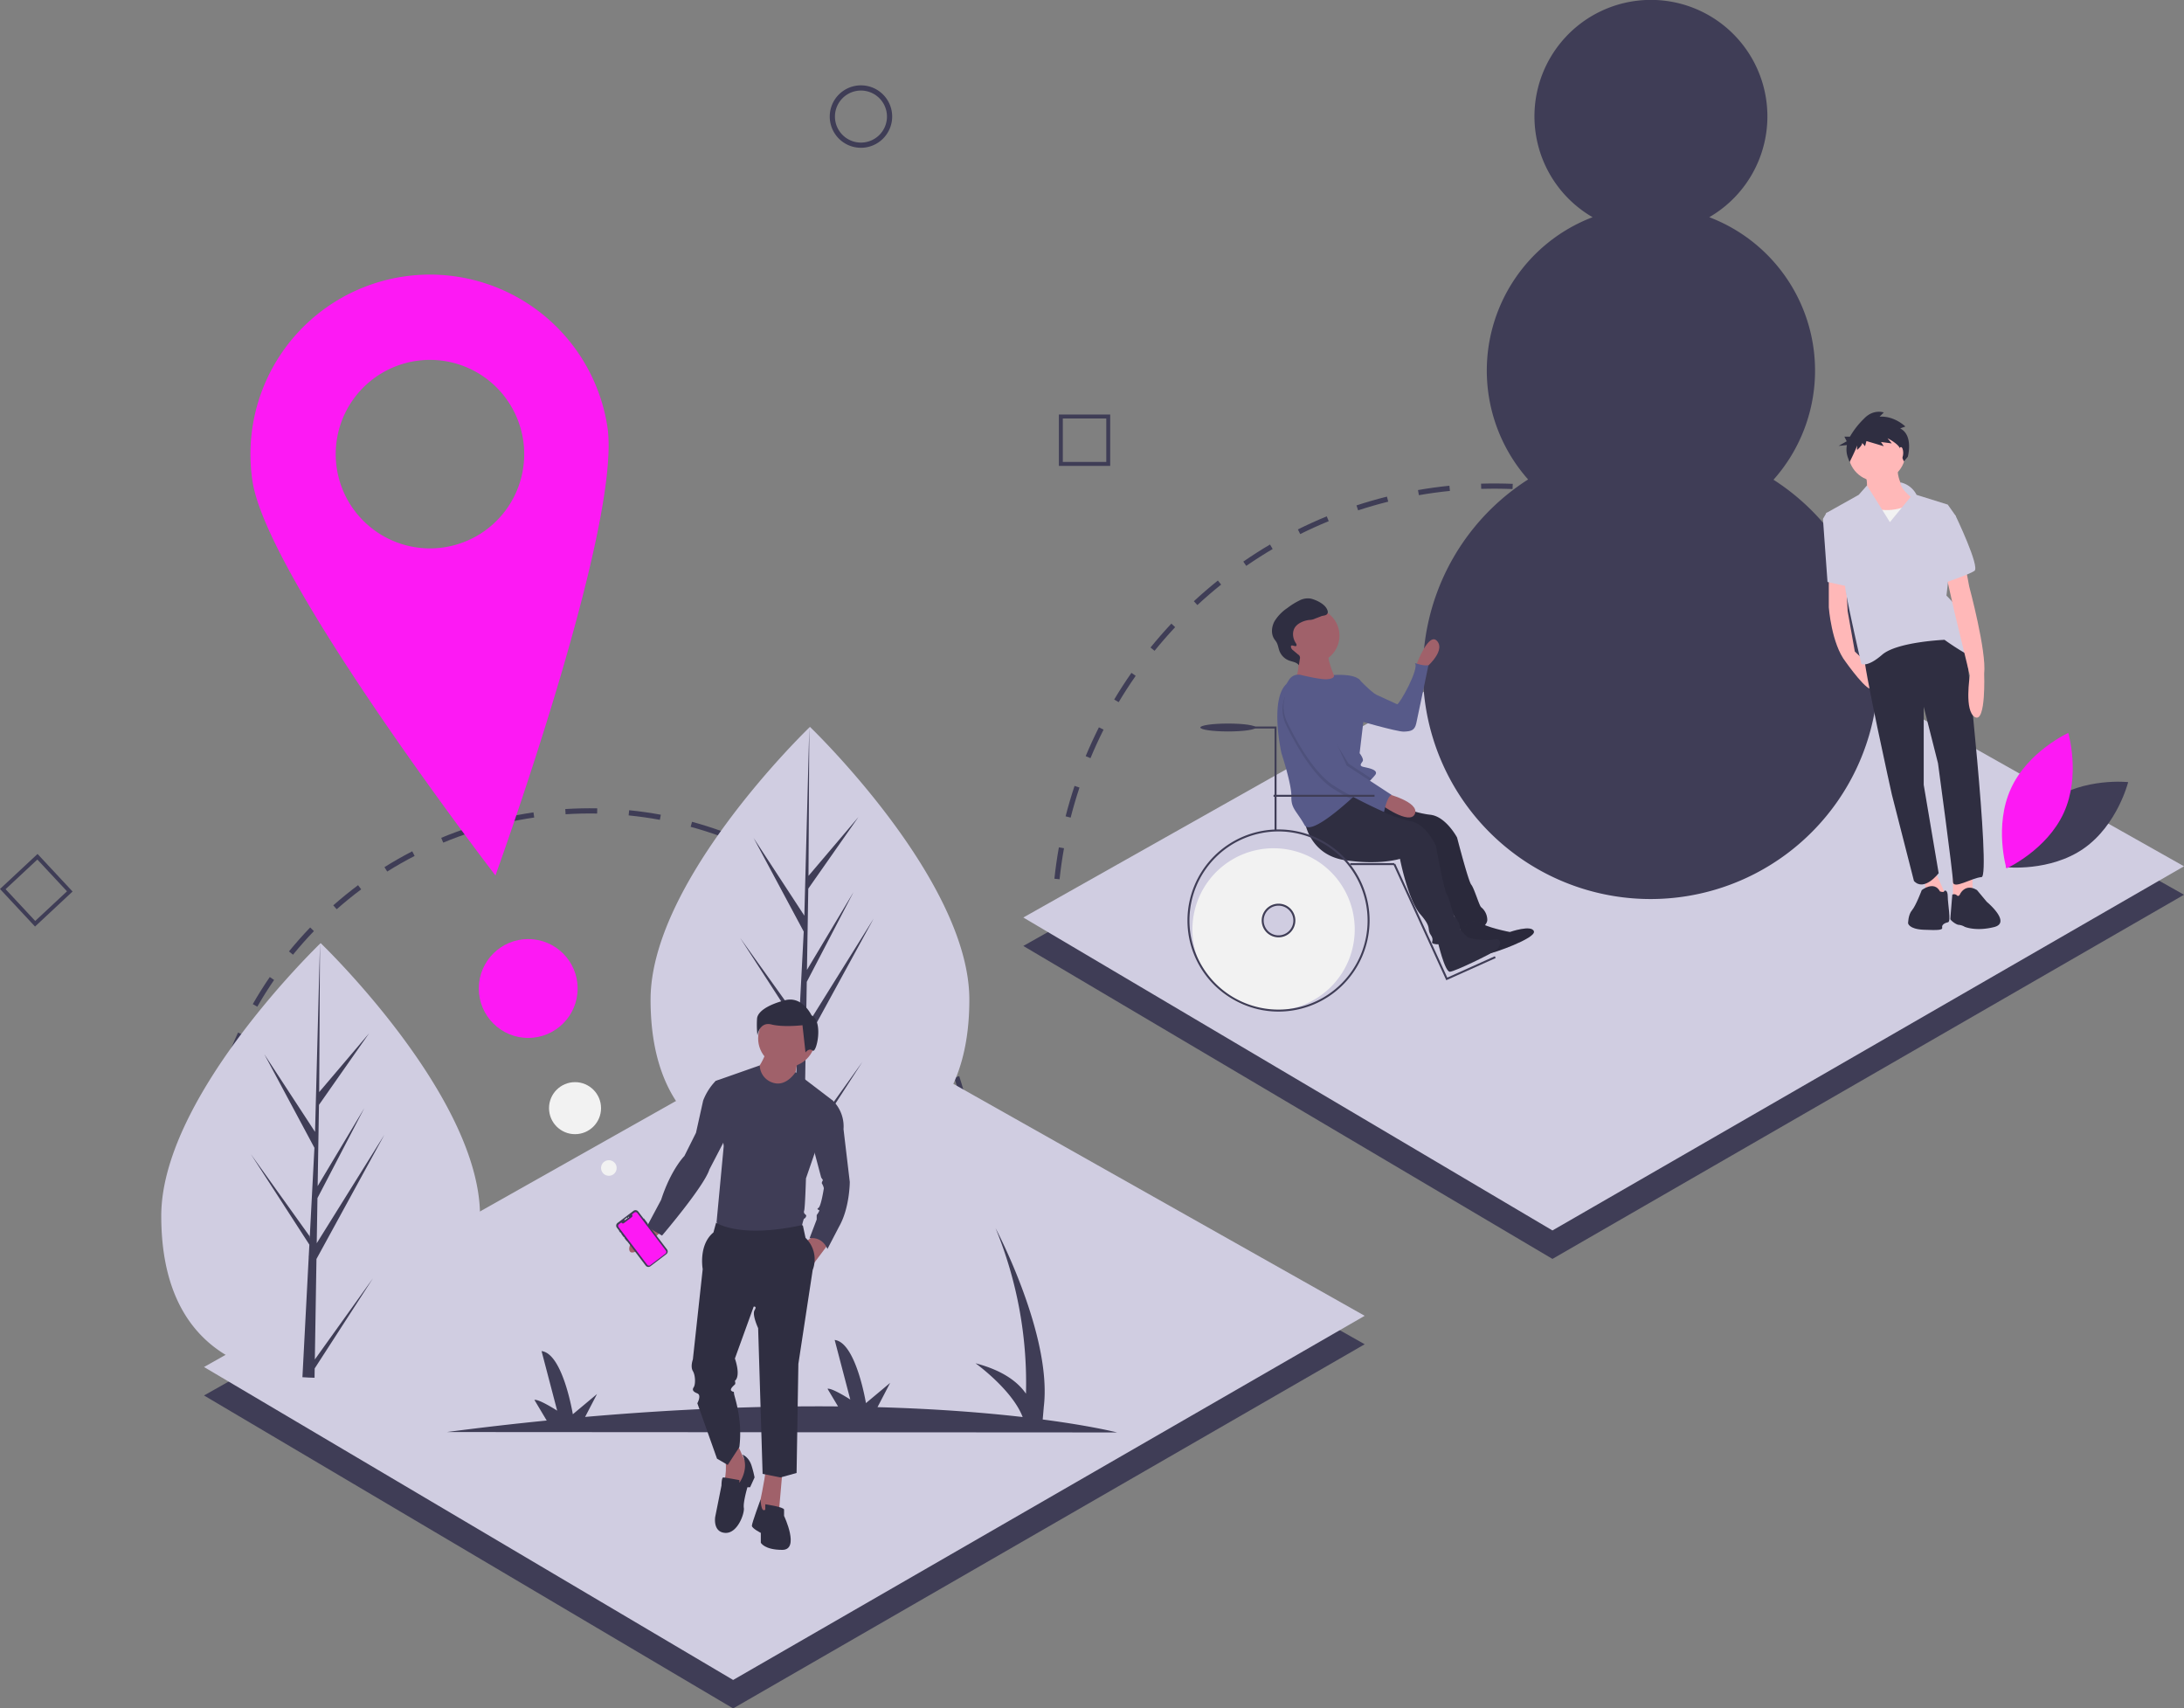 <svg xmlns="http://www.w3.org/2000/svg" id="fec709b7-0651-4207-ba05-3b9f89781df1" data-name="Layer 1" viewBox="0 0 1021.175 798.752" class="injected-svg ClassicGrid__ImageFile-sc-td9pmq-4 fNAcXv grid_media" xmlns:xlink="http://www.w3.org/1999/xlink"><rect x="0" y="0" width="1021.175" height="798.752" fill="#808080" stroke="none"/><title>at_the_park</title><path d="M214.789,711.519c-1.364-2.02-2.705-4.094-3.986-6.164l2.069-1.28c1.264,2.044,2.587,4.09,3.933,6.083Z" transform="translate(-89.413 -50.624)" fill="#3f3d56"></path><path d="M203.469,692.319c-2.256-4.428-4.353-9.002-6.232-13.595l2.251-.922c1.855,4.532,3.923,9.044,6.149,13.412Zm-11.315-27.66c-1.492-4.735-2.804-9.593-3.9-14.437l2.373-.537c1.08,4.779,2.374,9.571,3.846,14.242Zm-6.589-29.148c-.689-4.909-1.184-9.914-1.47-14.879l2.429-.14c.281,4.899.77,9.838,1.45,14.681Zm.708-29.774-2.431-.057c.117-4.972.44-9.991.96-14.918l2.419.255C186.708,595.88,186.389,600.832,186.273,605.738Zm3.098-29.311-2.39-.454c.926-4.878,2.068-9.777,3.394-14.56l2.345.65C191.412,566.782,190.285,571.615,189.371,576.427Zm7.878-28.402-2.282-.842c1.72-4.659,3.658-9.306,5.759-13.81l2.204,1.029C200.857,538.845,198.946,543.428,197.249,548.025Zm333.127-7.519c-1.902-4.509-4.017-8.998-6.29-13.343l2.156-1.127c2.303,4.404,4.448,8.954,6.375,13.524ZM209.72,521.297,207.608,520.09c2.463-4.309,5.139-8.571,7.952-12.669l2.005,1.377C214.789,512.841,212.15,517.046,209.72,521.297Zm306.997-6.912c-2.619-4.137-5.444-8.218-8.397-12.129l1.942-1.466c2.992,3.964,5.855,8.1,8.509,12.293ZM226.41,496.987l-1.886-1.537c3.138-3.85,6.473-7.616,9.914-11.195l1.753,1.685C232.796,489.471,229.505,493.188,226.41,496.987Zm272.548-6.132c-3.263-3.657-6.716-7.222-10.266-10.598l1.676-1.763c3.597,3.421,7.098,7.035,10.404,10.74ZM246.843,475.731l-1.609-1.823c3.722-3.285,7.626-6.457,11.605-9.427l1.455,1.949C254.368,469.361,250.516,472.49,246.843,475.731Zm230.75-5.197c-3.816-3.075-7.806-6.029-11.859-8.78L467.1,459.741c4.108,2.789,8.152,5.782,12.019,8.899Zm-207.127-12.433-1.29-2.062c4.212-2.634,8.581-5.123,12.988-7.398l1.115,2.162C278.932,453.047,274.621,455.503,270.466,458.102Zm182.729-4.124c-4.273-2.412-8.694-4.671-13.139-6.716l1.017-2.21c4.506,2.073,8.986,4.364,13.318,6.807Zm-156.545-9.389-.934-2.246c4.584-1.904,9.302-3.639,14.024-5.155l.744,2.316C305.826,441,301.171,442.711,296.649,444.589Zm129.756-2.934c-4.604-1.671-9.337-3.17-14.067-4.455l.638-2.347c4.795,1.302,9.593,2.821,14.26,4.515Zm-101.704-6.075-.549-2.369c4.83-1.12,9.774-2.052,14.691-2.77l.352,2.407C334.344,433.556,329.467,434.476,324.701,435.58Zm73.249-1.652c-4.808-.886-9.722-1.583-14.606-2.071l.242-2.421c4.95.495,9.931,1.201,14.804,2.1Zm-44.085-2.61-.153-2.428c4.947-.312,9.992-.423,14.949-.334l-.044,2.432C363.722,430.899,358.748,431.01,353.865,431.318Z" transform="translate(-89.413 -50.624)" fill="#3f3d56"></path><path d="M537.702,561.436c-.651-2.315-1.359-4.648-2.105-6.935l2.312-.754c.755,2.318,1.473,4.684,2.133,7.03Z" transform="translate(-89.413 -50.624)" fill="#3f3d56"></path><path d="M583.68,483.597h-2.432c0-2.434.043-4.904.128-7.34l2.431.084C583.723,478.75,583.68,481.191,583.68,483.597Z" transform="translate(-89.413 -50.624)" fill="#3f3d56"></path><path d="M584.838,461.715l-2.419-.258c.521-4.899,1.226-9.837,2.096-14.678l2.394.43C586.049,451.993,585.353,456.873,584.838,461.715Zm5.178-28.826-2.356-.601c1.217-4.774,2.625-9.56,4.182-14.227l2.308.77C592.61,423.442,591.22,428.172,590.016,432.889ZM977.944,407.226c-1.818-4.514-3.824-9.018-5.962-13.385l2.185-1.069c2.163,4.419,4.193,8.977,6.034,13.545Zm-378.653-2.132-2.246-.935c1.891-4.545,3.974-9.083,6.192-13.487l2.172,1.094C603.218,396.119,601.159,400.602,599.29,405.094Zm365.781-24.176c-2.446-4.203-5.075-8.374-7.818-12.396l2.01-1.371c2.776,4.07,5.436,8.29,7.91,12.543Zm-352.603-2.003-2.089-1.247c2.521-4.223,5.232-8.415,8.056-12.457l1.994,1.393C617.639,370.598,614.96,374.74,612.469,378.915Zm336.101-22.198c-3.025-3.818-6.222-7.572-9.504-11.157l1.793-1.643c3.321,3.628,6.557,7.426,9.618,11.289Zm-319.318-1.822-1.89-1.532c3.103-3.827,6.382-7.588,9.746-11.18l1.776,1.663C635.558,347.395,632.317,351.113,629.251,354.894Zm299.539-19.788c-3.536-3.348-7.234-6.61-10.995-9.695l1.542-1.88c3.805,3.121,7.548,6.421,11.125,9.809Zm-279.515-1.595-1.653-1.785c3.612-3.344,7.391-6.601,11.232-9.68l1.521,1.898C656.58,326.987,652.845,330.206,649.276,333.511Zm256.863-16.986c-3.974-2.811-8.099-5.513-12.262-8.031l1.259-2.081c4.212,2.548,8.386,5.282,12.407,8.126ZM672.128,315.193l-1.383-2.001c4.05-2.796,8.252-5.481,12.492-7.981l1.235,2.095C680.283,309.777,676.129,312.43,672.128,315.193Zm208.943-13.83c-4.336-2.215-8.806-4.298-13.286-6.193l.948-2.24c4.534,1.917,9.056,4.026,13.445,6.267Zm-183.721-1.037-1.082-2.178c4.406-2.188,8.948-4.243,13.5-6.108l.923,2.251C706.192,296.132,701.704,298.163,697.35,300.325ZM854.087,289.95c-4.601-1.567-9.325-2.986-14.039-4.218l.615-2.353c4.771,1.246,9.552,2.683,14.207,4.268Zm-129.66-.72-.758-2.311c4.675-1.532,9.468-2.914,14.248-4.107l.589,2.36C733.783,286.35,729.046,287.716,724.427,289.23Zm101.318-6.69c-4.783-.888-9.66-1.613-14.495-2.156l.271-2.417c4.893.549,9.828,1.283,14.668,2.181Zm-72.902-.4-.417-2.397c4.846-.844,9.787-1.523,14.689-2.019l.245,2.421C762.516,280.634,757.631,281.305,752.842,282.139Zm43.795-2.871c-4.871-.198-9.822-.224-14.656-.08l-.074-2.431c4.892-.146,9.901-.121,14.83.081Z" transform="translate(-89.413 -50.624)" fill="#3f3d56"></path><path d="M985.059,428.098c-.651-2.315-1.354-4.652-2.088-6.947l2.316-.741c.744,2.322,1.455,4.687,2.114,7.029Z" transform="translate(-89.413 -50.624)" fill="#3f3d56"></path><polygon points="388.023 487.496 638.091 628.492 342.797 798.752 95.389 652.435 388.023 487.496" fill="#3f3d56"></polygon><polygon points="771.106 277.332 1021.175 418.328 725.881 588.588 478.473 442.271 771.106 277.332" fill="#3f3d56"></polygon><polygon points="388.023 474.195 638.091 615.191 342.797 785.45 95.389 639.133 388.023 474.195" fill="#d0cde1"></polygon><polygon points="771.106 264.031 1021.175 405.027 725.881 575.286 478.473 428.97 771.106 264.031" fill="#d0cde1"></polygon><path d="M918.65,274.918a76.724,76.724,0,0,0-30.04-122.744,54.46,54.46,0,1,0-54.545,0A76.72,76.72,0,0,0,803.914,274.789a106.445,106.445,0,1,0,114.737.129Z" transform="translate(-89.413 -50.624)" fill="#3f3d56"></path><path d="M542.65,518c0,56.129-33.363,75.726-74.525,75.726-.953,0-1.907-.014-2.853-.034-1.907-.041-3.8-.13-5.666-.261-37.15-2.627-66.006-23.232-66.006-75.431,0-54.009,69.017-122.169,74.217-127.225a.007.007,0,0,1,.007-.007c.199-.199.302-.295.302-.295S542.65,461.878,542.65,518Z" transform="translate(-89.413 -50.624)" fill="#d0cde1"></path><path d="M465.408,585.138l27.259-38.082-27.327,42.266-.069,4.369c-1.907-.041-3.8-.13-5.666-.261l2.936-56.15-.021-.439.048-.075.281-5.309-27.396-42.369,27.478,38.391.069,1.125,2.216-42.424L441.764,442.398l23.74,36.34,2.312-87.963.007-.302v.295l-.384,69.36,23.349-27.499-23.445,33.473-.617,37.986,21.805-36.457-21.895,42.047-.343,21.12,31.642-50.745-31.765,58.111Z" transform="translate(-89.413 -50.624)" fill="#3f3d56"></path><path d="M313.863,619.092c0,56.129-33.363,75.726-74.525,75.726-.953,0-1.907-.014-2.853-.034-1.907-.041-3.8-.13-5.666-.261-37.149-2.627-66.006-23.232-66.006-75.431,0-54.009,69.017-122.169,74.217-127.225a.007.007,0,0,1,.007-.007c.199-.199.302-.295.302-.295S313.863,562.969,313.863,619.092Z" transform="translate(-89.413 -50.624)" fill="#d0cde1"></path><path d="M236.622,686.23l27.259-38.082-27.327,42.266-.069,4.369c-1.907-.041-3.8-.13-5.666-.261l2.936-56.15-.021-.439.048-.075.281-5.309L206.668,590.18l27.478,38.391.069,1.125,2.216-42.424L212.978,543.489l23.74,36.34,2.312-87.963.007-.302V491.86l-.384,69.36,23.349-27.499-23.445,33.473-.617,37.986,21.805-36.457-21.895,42.047-.343,21.12,31.642-50.745-31.765,58.111Z" transform="translate(-89.413 -50.624)" fill="#3f3d56"></path><path d="M684.899,447.219a37.948,37.948,0,1,0,37.948,37.948A37.948,37.948,0,0,0,684.899,447.219Zm2.314,41.187a7.404,7.404,0,1,1,7.404-7.404A7.404,7.404,0,0,1,687.213,488.406Z" transform="translate(-89.413 -50.624)" fill="#f2f2f2"></path><path d="M725.128,420.282c-.837.912-16.237,15.563-16.237,15.563s1.53,10.226,18.007,11.496l27.461,2.115s5.191,19.048,11.362,25.136,3.339,6.427,5.655,9.394-.935,3.762,2.581,4.051,10.78-3.963,10.859-7.25a7.67,7.67,0,0,0-2.884-6.008c-.912-.837-3.223-8.841-4.609-10.533s-6.632-22.053-6.632-22.053-5.237-9.85-12.496-10.635S742.86,427.239,742.86,427.239" transform="translate(-89.413 -50.624)" fill="#2f2e41"></path><path d="M725.128,420.282c-.837.912-16.237,15.563-16.237,15.563s1.53,10.226,18.007,11.496l27.461,2.115s5.191,19.048,11.362,25.136,3.339,6.427,5.655,9.394-.935,3.762,2.581,4.051,10.78-3.963,10.859-7.25a7.67,7.67,0,0,0-2.884-6.008c-.912-.837-3.223-8.841-4.609-10.533s-6.632-22.053-6.632-22.053-5.237-9.85-12.496-10.635S742.86,427.239,742.86,427.239" transform="translate(-89.413 -50.624)" opacity="0.1"></path><path d="M751.766,361.2s5.779-15.703,9.735-10.7-6.365,13.22-6.365,13.22Z" transform="translate(-89.413 -50.624)" fill="#a0616a"></path><path d="M721.323,369.397l3.29-1.392s5.974,6.268,8.346,7.434,8.853,3.988,9.715,4.452,10.616-16.794,8.283-19.272c0,0,4.366,1.574,6.354.978,0,0-4.962,24.059-5.717,27.319s-2.518,3.645-5.804,3.764-23.246-5.736-23.246-5.736Z" transform="translate(-89.413 -50.624)" fill="#575a89"></path><path d="M772.093,485.975s1.017,3.263.564,3.785-1.78,9.445,3.671,8.861,8.073-2.34,9.453-2.242,21.862-7.049,20.845-10.311-11.258.311-11.258.311-11.633-2.213-14.365-4.765S772.093,485.975,772.093,485.975Z" transform="translate(-89.413 -50.624)" fill="#2f2e41"></path><path d="M772.093,485.975s1.017,3.263.564,3.785-1.78,9.445,3.671,8.861,8.073-2.34,9.453-2.242,21.862-7.049,20.845-10.311-11.258.311-11.258.311-11.633-2.213-14.365-4.765S772.093,485.975,772.093,485.975Z" transform="translate(-89.413 -50.624)" opacity="0.1"></path><path d="M761.65,490.776s3.288,14.326,5.7,14.18,19.44-8.433,21.535-10.074c2.69-2.107,2.584-5.832-.504-5.049s-11.822.081-13.306-1.496l-3.817-4.055Z" transform="translate(-89.413 -50.624)" fill="#2f2e41"></path><path d="M727.94,411.183c-.901.848-28.306,24.096-28.306,24.096s2.243,15.029,18.584,17.493,25.775-.613,25.775-.613,3.792,19.375,9.505,25.895,2.863,6.653,4.957,9.78-1.206,3.684,2.28,4.227,11.039-3.168,11.357-6.442a7.67,7.67,0,0,0-2.439-6.202c-.848-.901-2.572-9.051-3.831-10.84s-5.012-22.476-5.012-22.476-4.507-10.204-11.69-11.516-14.982-5.42-14.982-5.42" transform="translate(-89.413 -50.624)" fill="#2f2e41"></path><circle cx="613.302" cy="297.199" r="12.994" fill="#a0616a"></circle><path d="M695.903,355.935s1.949,7.938-1.019,12.007,19.853,2.132,19.853,2.132-6.177-12.881-3.898-15.877S695.903,355.935,695.903,355.935Z" transform="translate(-89.413 -50.624)" fill="#a0616a"></path><path d="M725.074,368.416c2.757,2.929,1.817,19.535,1.817,19.535l-1.761,14.83s2.107,2.69,1.418,3.764-1.815,2.134.358,2.637,7.183,1.311,5.58,3.671a22.743,22.743,0,0,1-1.68,1.913c-.511.541-1.119,1.168-1.807,1.867-1.612,1.628-3.662,3.63-5.936,5.741q-.966.903-1.981,1.822c-8.677,7.849-19.467,16.158-21.699,12.17-3.738-6.679-6.336-7.633-6.164-13.319s-4.64-20.276-4.64-20.276-5.595-24.902,2.29-32.324l1.233-1.972a5.151,5.151,0,0,1,5.574-2.281c3.848.92,9.748,2.19,12.304,1.985,3.949-.318,3.084-1.942,3.084-1.942S722.317,365.487,725.074,368.416Z" transform="translate(-89.413 -50.624)" fill="#575a89"></path><path d="M737.258,421.532s16.076,3.988,13.718,9.607-16.275-4.65-16.275-4.65Z" transform="translate(-89.413 -50.624)" fill="#a0616a"></path><path d="M695.523,352.577c.32-.388.004-.954-.275-1.372-1.492-2.241-1.777-5.429-.135-7.562a7.2,7.2,0,0,1,2.373-1.899,11.495,11.495,0,0,1,4.142-1.271,6.412,6.412,0,0,0,2.251-.443c.453-.23,2.592-.979,3.051-1.197,1.009-.48,2.413-.272,3.059-1.184.619-.872.041-2.066-.56-2.95-1.369-2.014-4.831-3.683-7.208-4.212a8.493,8.493,0,0,0-5.358.951,32.713,32.713,0,0,0-5.458,3.415,20.42,20.42,0,0,0-6.047,6.202c-1.405,2.549-1.743,5.869-.156,8.309.331.508.735.967,1.044,1.488.755,1.272.891,2.81,1.425,4.189a7.754,7.754,0,0,0,4.481,4.415c1.625.601,3.624.767,4.584,2.209l.448-3.007a1.734,1.734,0,0,0-.811-2.024l-2.302-1.939a2.63,2.63,0,0,1-.995-1.283C692.577,351.334,694.989,353.224,695.523,352.577Z" transform="translate(-89.413 -50.624)" fill="#2f2e41"></path><path d="M718.57,409.805l10.429,6.827c-2.068,2.091-4.862,4.797-7.917,7.564-2.895-1.558-5.847-3.245-8.487-4.94-9.662-6.201-17.946-21.773-21.658-29.327s-.69-13.372-.69-13.372a28.215,28.215,0,0,1,7.726-2.174C702.809,373.653,718.57,409.805,718.57,409.805Z" transform="translate(-89.413 -50.624)" opacity="0.1"></path><path d="M719.948,407.658l10.858,7.106c-.511.541-1.119,1.168-1.807,1.867-1.612,1.628-3.662,3.63-5.936,5.741-3.084-1.647-6.267-3.453-9.09-5.265-9.662-6.201-17.946-21.773-21.658-29.327s6.275-4.845,6.275-4.845-5.182-2.345-.345-3.075S719.948,407.658,719.948,407.658Z" transform="translate(-89.413 -50.624)" opacity="0.1"></path><path d="M690.723,375.258s-3.021,5.818.69,13.372,11.996,23.125,21.658,29.327,23.485,12.31,23.485,12.31,1.311-7.183,3.525-7.992l-21.034-13.768s-15.761-36.152-20.598-35.423A28.215,28.215,0,0,0,690.723,375.258Z" transform="translate(-89.413 -50.624)" fill="#575a89"></path><path d="M687.213,523.577a42.575,42.575,0,1,1,42.575-42.575A42.624,42.624,0,0,1,687.213,523.577Zm0-84.225a41.65,41.65,0,1,0,41.65,41.65A41.697,41.697,0,0,0,687.213,439.351Z" transform="translate(-89.413 -50.624)" fill="#3f3d56"></path><path d="M687.213,488.868a7.867,7.867,0,1,1,7.867-7.867A7.876,7.876,0,0,1,687.213,488.868Zm0-14.809a6.942,6.942,0,1,0,6.942,6.942A6.949,6.949,0,0,0,687.213,474.06Z" transform="translate(-89.413 -50.624)" fill="#3f3d56"></path><polygon points="596.874 388.264 595.949 388.264 595.949 340.598 571.885 340.598 571.885 339.673 596.874 339.673 596.874 388.264" fill="#3f3d56"></polygon><rect x="631.335" y="403.536" width="20.61" height="0.926" fill="#3f3d56"></rect><rect x="595.486" y="371.604" width="47.203" height="0.926" fill="#3f3d56"></rect><polygon points="676.242 458.291 651.524 404.191 652.366 403.806 676.702 457.07 698.958 447.078 699.338 447.922 676.242 458.291" fill="#3f3d56"></polygon><ellipse cx="574.198" cy="340.136" rx="12.958" ry="1.851" fill="#3f3d56"></ellipse><path d="M298.368,720.161q24.269-3.166,46.668-5.382l-5.744-9.631c1.996-.556,10.641,5.019,10.641,5.019l-7.301-27.851c9.979,1.12,14.618,29.527,14.618,29.527l11.316-9.461-5.574,10.716c45.695-3.992,85.124-5.222,118.267-4.914l-4.916-8.243c1.996-.556,10.641,5.019,10.641,5.019l-7.301-27.851c9.979,1.12,14.618,29.527,14.618,29.527l11.316-9.461-5.904,11.35c27.777.774,50.411,2.613,67.871,4.617-4.903-12.81-22.045-25.132-22.045-25.132,13.184,3.442,20.041,9.041,23.588,14.23a190.257,190.257,0,0,0-14.236-77.437S581.473,674.942,577.461,708.356l-.51,5.936c23.15,3.038,34.765,6.059,34.765,6.059Z" transform="translate(-89.413 -50.624)" fill="#3f3d56"></path><path d="M455.185,739.299l-1.672,19.23-7.525,1.672-1.672-5.016s2.926-13.795,2.926-16.303Z" transform="translate(-89.413 -50.624)" fill="#a0616a"></path><path d="M434.283,725.922s3.344,8.361,4.598,9.197-3.762,11.705-3.762,11.705l-7.525-1.254s2.508-8.779.418-13.795Z" transform="translate(-89.413 -50.624)" fill="#a0616a"></path><path d="M436.582,730.73s3.135,1.045,4.389,5.643a45.964,45.964,0,0,1,1.254,5.016l-2.09,4.598h-1.254s-2.09,7.107-1.672,9.615-2.926,12.123-8.779,11.705-4.598-7.525-4.598-7.525l2.926-14.631s0-3.762.836-3.762,7.525,1.254,7.525,1.254v1.254S439.926,737.418,436.582,730.73Z" transform="translate(-89.413 -50.624)" fill="#2f2e41"></path><path d="M447.242,756.439v-2.508s8.779,1.254,8.779,2.508V759.365s7.525,15.885-.836,15.885-10.033-3.344-10.033-3.344v-4.598s-4.18-2.09-4.18-3.344,4.079-12.332,4.079-12.332S445.152,758.111,447.242,756.439Z" transform="translate(-89.413 -50.624)" fill="#2f2e41"></path><circle cx="367.862" cy="485.51" r="13.377" fill="#a0616a"></circle><path d="M462.5,546.376s-1.672,7.943-1.672,8.779-7.943,4.598-7.943,4.598l-7.107-1.254-2.508-7.525s4.18-6.271,4.18-8.779Z" transform="translate(-89.413 -50.624)" fill="#a0616a"></path><path d="M461.381,551.887s-4.315,7.03-10.586,4.94a8.648,8.648,0,0,1-6.134-8.084l-20.62,7.248,3.762,30.517-3.344,35.533,2.508,4.598h36.787s1.254-6.271,1.672-6.271,1.254-1.254.836-1.672-1.254-.836-.836-2.09.836-15.049.836-15.049l12.541-36.369Z" transform="translate(-89.413 -50.624)" fill="#3f3d56"></path><path d="M477.341,631.446l-7.525,10.033s-1.254-10.451-2.926-10.869L471.07,627.684Z" transform="translate(-89.413 -50.624)" fill="#a0616a"></path><path d="M393.734,623.504s-11.287,7.107-10.033,11.705,14.213-7.943,14.213-8.361S393.734,623.504,393.734,623.504Z" transform="translate(-89.413 -50.624)" fill="#a0616a"></path><path d="M463.963,623.504h.836l1.254,5.852a13.968,13.968,0,0,1,3.344,15.049l-6.689,43.894-.836,51-7.525,2.09-8.361-1.672-2.09-68.14s-2.926-6.271-1.672-8.361-.418-1.672-.418-1.672l-8.779,24.246s2.926,7.943,0,10.451c0,0,.418,1.254,0,1.672s-2.508,2.09-1.672,2.926,1.254,0,1.254,1.254,4.18,11.705,2.508,25.082l-5.434,8.361-5.016-2.926-9.197-25.918s2.09-3.762,0-4.598-2.508-1.672-1.672-2.926.836-5.434-.418-7.525,0-5.434,0-5.434l4.598-42.221s-2.09-11.287,5.016-17.139l1.254-4.598S434.701,629.774,463.963,623.504Z" transform="translate(-89.413 -50.624)" fill="#2f2e41"></path><path d="M468.875,525.357s-4.247-9.202-12.388-7.079-12.742,5.309-13.095,8.494a45.447,45.447,0,0,0,.177,7.963s.885-6.548,6.548-5.132,14.511.354,14.511.354l1.416,12.742s1.593-2.301,3.362-.885S474.538,528.188,468.875,525.357Z" transform="translate(-89.413 -50.624)" fill="#2f2e41"></path><path d="M472.533,565.188h6.271A16.991,16.991,0,0,1,483.82,578.565l2.926,24.664s0,12.123-5.016,20.902l-5.434,10.451s-2.09-5.852-8.361-5.016l3.344-8.779v-2.09a9.138,9.138,0,0,0,1.254-2.09c0-.418-1.672-.418-.418-1.254s2.508-9.197,2.508-9.197a7.062,7.062,0,0,0-.836-2.09c-.418-.418.418-1.672.418-1.672l-.836-1.254-5.434-20.484Z" transform="translate(-89.413 -50.624)" fill="#3f3d56"></path><path d="M431.148,554.737l-7.107,1.254a27.347,27.347,0,0,0-5.852,9.197l-3.344,15.049-5.434,10.869s-6.271,6.271-10.869,20.484l-6.689,12.541,7.107,4.18s19.648-22.992,22.156-30.935l10.869-20.902Z" transform="translate(-89.413 -50.624)" fill="#3f3d56"></path><path d="M491.972,119.719A14.595,14.595,0,1,1,506.567,105.124,14.611,14.611,0,0,1,491.972,119.719Zm0-26.757A12.162,12.162,0,1,0,504.134,105.124,12.176,12.176,0,0,0,491.972,92.962Z" transform="translate(-89.413 -50.624)" fill="#3f3d56"></path><path d="M608.519,268.449H584.51V244.44h24.009Zm-22.163-1.847h20.316V246.287H586.357Z" transform="translate(-89.413 -50.624)" fill="#3f3d56"></path><path d="M105.789,483.817,89.413,466.259,106.97,449.883l16.376,17.558ZM92.023,466.35l13.857,14.856,14.856-13.857-13.857-14.856Z" transform="translate(-89.413 -50.624)" fill="#3f3d56"></path><path d="M390.539,620.359l1.743,2.294a.101.101,0,0,1-.019.141l-.057.043,9.081,11.948a1.566,1.566,0,0,1-.299,2.194l-7.466,5.674a1.566,1.566,0,0,1-2.194-.299l-8.762-11.529-.041.031a.071.071,0,0,1-.099-.013l-.992-1.305a.071.071,0,0,1,.014-.1l.041-.031-.374-.492-.042.032a.074.074,0,0,1-.104-.015l-.979-1.288a.074.074,0,0,1,.014-.104l.042-.032-.51-.671-.042.032a.066.066,0,0,1-.092-.013l-.534-.703a.066.066,0,0,1,.012-.093l.042-.032-1.081-1.423a1.565,1.565,0,0,1,.299-2.194l7.466-5.674a1.566,1.566,0,0,1,2.194.299l2.542,3.345.057-.043A.101.101,0,0,1,390.539,620.359Z" transform="translate(-89.413 -50.624)" fill="#3f3d56"></path><rect x="381.346" y="620.368" width="1.747" height="0.355" rx="0.146" transform="matrix(0.796, -0.605, 0.605, 0.796, -386.99, 307.159)" fill="#e6e8ec"></rect><circle cx="293.872" cy="569.111" r="0.201" fill="#e6e8ec"></circle><path d="M387.39,617.739l13.379,17.603a.99.99,0,0,1,.179.813.993.993,0,0,1-.369.579l-7.146,5.432a.991.991,0,0,1-.433.189.928.928,0,0,1-.111.013.994.994,0,0,1-.848-.391l-13.379-17.603a.993.993,0,0,1,.19-1.392l1.07-.813.104.137a.818.818,0,0,0,1.146.156l3.635-2.762a.818.818,0,0,0,.156-1.146l-.104-.137,1.14-.866A.993.993,0,0,1,387.39,617.739Z" transform="translate(-89.413 -50.624)" fill="#fd19f4"></path><path d="M944.508,319.37v15.197s1.216,17.021,7.902,25.531c0,0,10.942,15.501,12.462,12.158l-1.872-11.007-6.335-6.014L953.322,336.39l-.912-17.021Z" transform="translate(-89.413 -50.624)" fill="#ffb8b8"></path><polygon points="922.266 406.126 922.266 417.372 913.148 420.716 913.148 407.646 922.266 406.126" fill="#ffb8b8"></polygon><polygon points="903.726 404.911 909.804 418.588 901.294 422.235 899.47 408.862 903.726 404.911" fill="#ffb8b8"></polygon><path d="M1008.335,350.676s12.158,109.722,7.599,110.026-13.373,6.079-13.373,2.128-6.991-55.317-6.991-55.317l-6.687-26.443v36.473l6.991,41.336s-6.687,8.814-11.55,3.647l-10.334-40.424s-13.677-61.396-13.069-66.259C960.92,355.842,992.226,329.096,1008.335,350.676Z" transform="translate(-89.413 -50.624)" fill="#2f2e41"></path><path d="M1005.904,468.604s2.432-5.167,7.902-1.824l4.559,5.471s11.754,9.734,3.414,11.819c-8.597,2.149-13.748-.137-13.748-.137a6.646,6.646,0,0,0-2.735-.912c-1.216,0-3.951-2.128-3.951-2.735s.912-11.378.912-11.378a1.917,1.917,0,0,1,2.128.304C1005.296,470.124,1005.904,468.604,1005.904,468.604Z" transform="translate(-89.413 -50.624)" fill="#2f2e41"></path><path d="M987.971,466.781s5.775-4.559,8.51.608c0,0,1.722.608,1.925,0s1.722-.912,1.722,2.432,1.65,11.682.131,11.986-3.039,1.216-2.735,2.432-1.65,1.387-8.641,1.083-7.295-3.039-7.295-3.039,0-3.951,1.824-6.079S987.971,466.781,987.971,466.781Z" transform="translate(-89.413 -50.624)" fill="#2f2e41"></path><path d="M976.725,267.7s-1.52,11.246,8.206,15.197S963.352,299.917,960.313,292.319s.608-10.03.608-10.03,3.039-3.039.304-11.246Z" transform="translate(-89.413 -50.624)" fill="#ffb8b8"></path><circle cx="877.587" cy="211.605" r="13.373" fill="#ffb8b8"></circle><path d="M982.5,286.544s-9.118,4.863-17.932,1.216-8.51,12.158-8.51,12.158l4.559,11.854,31.61-3.039-2.128-18.236Z" transform="translate(-89.413 -50.624)" fill="#f2f2f2"></path><path d="M977.97,276.144a11.034,11.034,0,0,1,7.57,5.841l14.589,4.559,3.647,5.167-4.255,37.385s7.902,7.599,7.902,11.854,9.726,18.844,4.863,17.021-13.677-8.206-13.677-8.206-22.188.912-29.178,6.991-9.726,4.255-9.726,4.255-7.295-31.61-7.598-36.473-8.814-34.041-8.814-34.041l15.197-8.51,3.871-4.392,10.718,17.157,9.726-11.854S977.999,279.118,977.97,276.144Z" transform="translate(-89.413 -50.624)" fill="#d0cde1"></path><path d="M1008.335,315.115l1.824,9.726s8.206,30.394,6.991,40.728c0,0,.912,23.099-4.255,20.364s-2.432-19.452-2.432-19.452l-7.295-30.09L999.217,318.762Z" transform="translate(-89.413 -50.624)" fill="#ffb8b8"></path><path d="M1000.737,289.887l3.039,1.824s11.55,24.011,8.814,25.835-14.589,5.775-14.589,5.775Z" transform="translate(-89.413 -50.624)" fill="#d0cde1"></path><polygon points="861.174 239.871 854.031 239.719 852.36 242.607 854.487 272.089 865.429 274.52 861.174 239.871" fill="#d0cde1"></polygon><path d="M977.889,250.918l2.41-.877s-5.04-5.04-12.052-4.602l1.972-1.972s-4.821-1.753-9.204,2.849a39.151,39.151,0,0,0-6.631,8.466h-2.581l1.077,2.155-3.771,2.155,3.87-.387a10.873,10.873,0,0,0,.366,5.581l.877,2.41s3.506-7.012,3.506-7.889v2.191s2.41-1.972,2.41-3.287l1.315,1.534.657-2.41,8.108,2.41-1.315-1.972,5.04.657-1.972-2.41s5.697,2.849,5.917,5.259a20.335,20.335,0,0,0,1.723,5.553l1.824-2.128S984.244,254.205,977.889,250.918Z" transform="translate(-89.413 -50.624)" fill="#2f2e41"></path><ellipse cx="888.832" cy="211.757" rx="1.064" ry="2.735" fill="#ffb8b8"></ellipse><path d="M1048.145,425.027c-15.778,10.985-20.799,31.05-20.799,31.05s20.56,2.254,36.338-8.731,20.799-31.05,20.799-31.05S1063.923,414.041,1048.145,425.027Z" transform="translate(-89.413 -50.624)" fill="#3f3d56"></path><path d="M1054.388,430.627c-7.979,17.492-26.818,26.028-26.818,26.028s-5.904-19.823,2.075-37.315,26.818-26.028,26.818-26.028S1062.367,413.135,1054.388,430.627Z" transform="translate(-89.413 -50.624)" fill="#fd19f4"></path><circle cx="284.681" cy="546.081" r="3.649" fill="#f2f2f2"></circle><circle cx="268.87" cy="518.108" r="12.162" fill="#f2f2f2"></circle><circle cx="246.978" cy="462.162" r="23.108" fill="#fd19f4"></circle><path d="M277.562,180.007a83.939,83.939,0,0,0-70.054,95.833c7.119,45.809,113.556,184.102,113.556,184.102s59.45-164.072,52.331-209.881A83.939,83.939,0,0,0,277.562,180.007Zm19.657,126.489A44.068,44.068,0,1,1,333.997,256.184,44.068,44.068,0,0,1,297.218,306.496Z" transform="translate(-89.413 -50.624)" fill="#fd19f4"></path></svg>